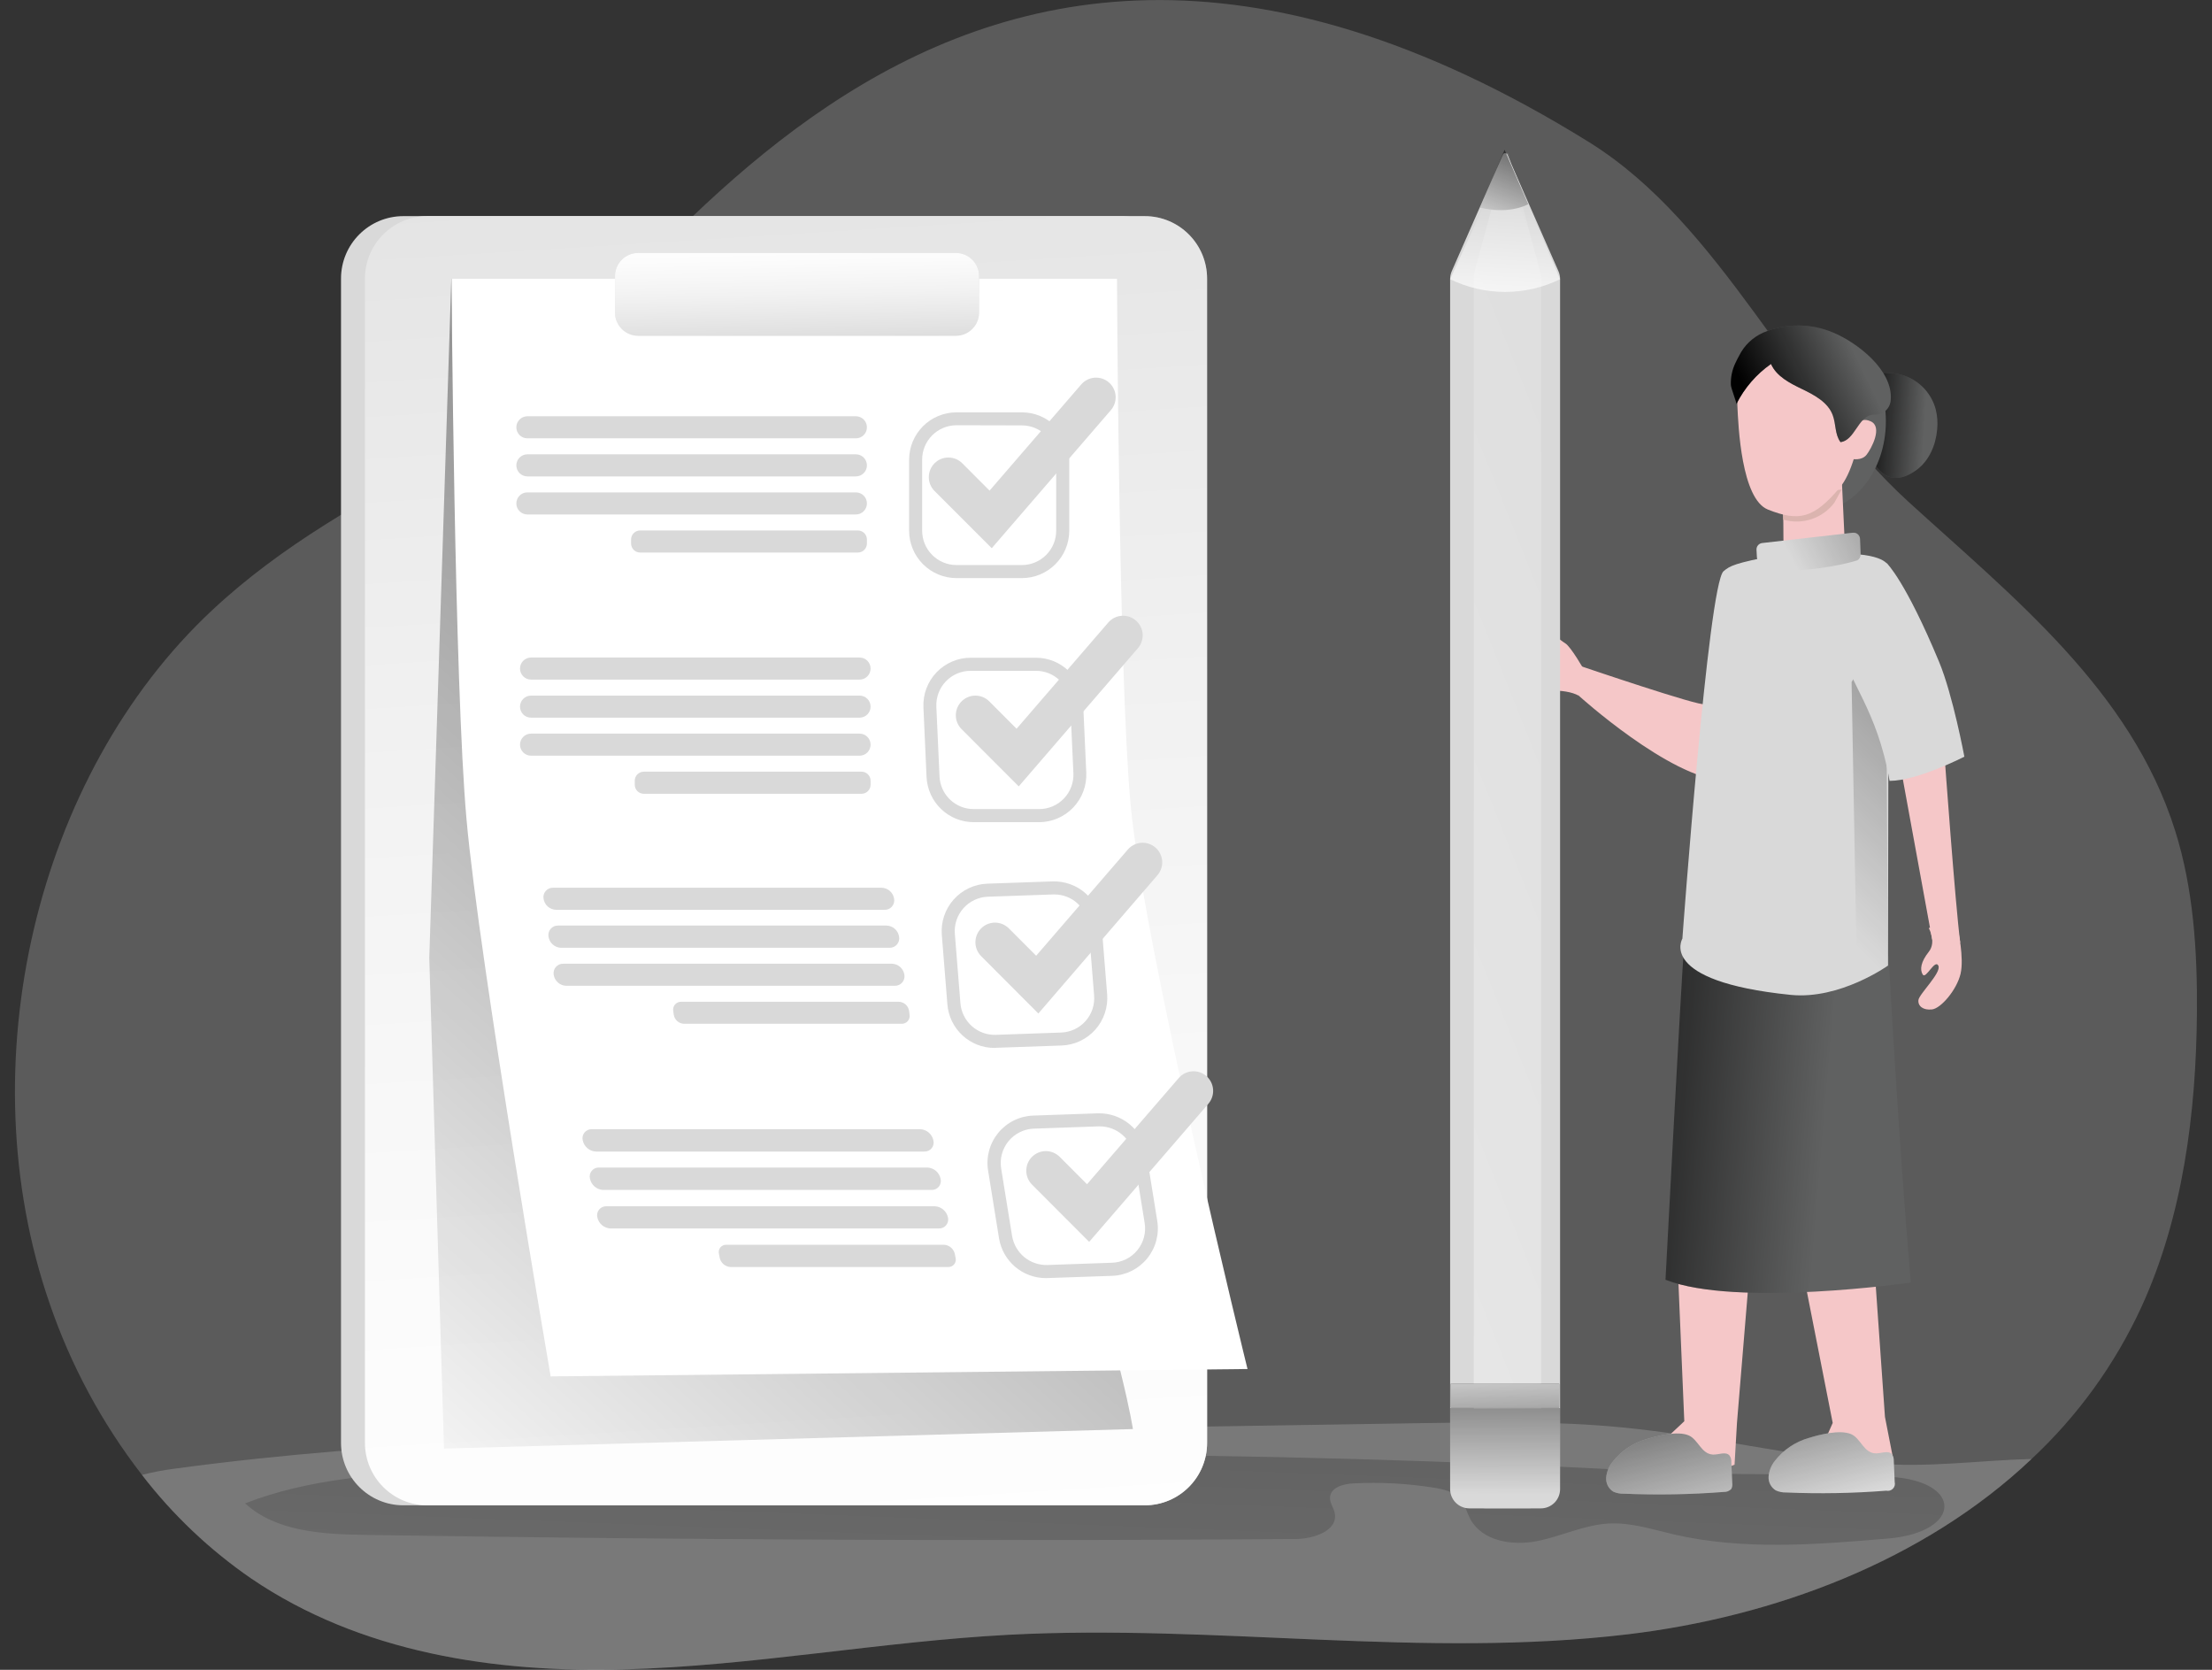 <svg width="159" height="120" viewBox="0 0 159 120" fill="none" xmlns="http://www.w3.org/2000/svg">
<rect x="0" y="0" width="159" height="120" fill="#333333" stroke="none"/>
<path opacity="0.24" d="M157.918 72.722C157.862 80.008 156.905 87.434 153.921 93.94C152.024 98.054 149.345 101.758 146.033 104.846C138.26 112.208 127.473 116.194 117.041 117.444C102.292 119.21 87.372 116.702 72.54 117.48C63.283 117.969 54.091 119.727 44.824 119.972C35.556 120.216 25.926 118.789 18.058 113.438C15.069 111.381 12.419 108.869 10.204 105.992C7.331 102.281 5.089 98.121 3.568 93.678C-2.345 76.595 2.538 55.734 15.242 43.859C20.255 39.168 26.227 35.879 32.159 32.7C44.571 26.074 65.412 -20.106 114.244 10.229C123.781 16.17 128.721 28.335 137.153 36.034C144.661 42.887 153.177 49.592 156.353 59.706C157.665 63.866 157.949 68.332 157.918 72.722Z" fill="#D9D9D9"/>
<path opacity="0.24" d="M146.033 104.847C138.26 112.208 127.472 116.194 117.04 117.444C102.292 119.211 87.372 116.702 72.539 117.481C63.283 117.969 54.091 119.728 44.823 119.972C35.556 120.216 25.926 118.789 18.058 113.439C15.069 111.381 12.419 108.869 10.204 105.993C10.959 105.8 11.726 105.653 12.499 105.552C28.055 103.445 43.799 103.192 59.496 102.948L102.348 102.271C107.097 102.195 111.868 102.119 116.6 102.58C122.653 103.164 128.597 104.611 134.653 105.156C138.493 105.507 142.249 104.945 146.033 104.847Z" fill="#D9D9D9"/>
<path d="M119.04 105.757C90.071 104.153 61.036 104.127 32.063 105.678C27.169 105.939 22.187 106.265 17.615 108.037C19.859 110.091 23.197 110.254 26.237 110.304C48.518 110.664 70.801 110.763 93.086 110.602C94.393 110.602 96.199 110.02 95.941 108.734C95.863 108.346 95.579 107.998 95.602 107.61C95.644 106.894 96.558 106.636 97.285 106.602C99.218 106.502 101.157 106.606 103.069 106.911C103.761 107.026 104.502 107.192 104.959 107.726C105.318 108.141 105.439 108.706 105.7 109.186C106.558 110.756 108.701 111.099 110.468 110.754C112.235 110.408 113.879 109.574 115.666 109.484C117.239 109.402 118.777 109.911 120.314 110.268C125.337 111.43 130.574 111.001 135.71 110.565C141.04 110.113 141.152 106.425 135.839 106.13C130.263 105.83 124.628 106.068 119.04 105.757Z" fill="url(#paint0_linear_2189_1971)"/>
<path d="M138.883 67.515L136.479 54.37H139.78C139.78 54.37 140.538 64.886 140.902 67.737L138.883 67.515Z" fill="#F5C7C8"/>
<path d="M140.734 66.793C140.734 66.793 141.197 68.844 140.925 69.987C140.653 71.13 139.523 72.461 138.883 72.54C138.243 72.618 137.851 72.304 137.898 71.869C137.946 71.433 139.581 69.886 139.329 69.394C139.077 68.903 138.431 70.397 138.207 70.034C137.983 69.672 138.078 69.11 138.642 68.4C139.206 67.689 138.642 66.698 138.642 66.698C138.642 66.698 140.336 65.945 140.734 66.793Z" fill="#F5C7C8"/>
<path d="M134.291 27.119C134.978 26.61 136.375 26.784 137.068 27.062C137.568 27.267 138.014 27.583 138.373 27.987C138.731 28.391 138.992 28.873 139.135 29.394C139.26 29.882 139.296 30.389 139.242 30.891C139.141 31.995 138.667 33.11 137.772 33.767C135.898 35.138 134.743 33.865 134.187 32.155C133.833 31.187 133.72 30.148 133.856 29.127C133.957 28.355 133.604 27.745 134.201 27.192L134.291 27.119Z" fill="#606161"/>
<path d="M134.291 27.119C134.978 26.61 136.375 26.784 137.068 27.062C137.568 27.267 138.014 27.583 138.373 27.987C138.731 28.391 138.992 28.873 139.135 29.394C139.26 29.882 139.296 30.389 139.242 30.891C139.141 31.995 138.667 33.11 137.772 33.767C135.898 35.138 134.743 33.865 134.187 32.155C133.833 31.187 133.72 30.148 133.856 29.127C133.957 28.355 133.604 27.745 134.201 27.192L134.291 27.119Z" fill="url(#paint1_linear_2189_1971)"/>
<path d="M130.364 36.756C133.233 36.756 135.559 33.851 135.559 30.268C135.559 26.684 133.233 23.779 130.364 23.779C127.495 23.779 125.169 26.684 125.169 30.268C125.169 33.851 127.495 36.756 130.364 36.756Z" fill="#606161"/>
<path d="M113.879 48.167C113.879 48.167 112.926 46.482 112.513 46.232C112.101 45.982 111.369 45.288 111.156 45.446C110.771 45.727 112.426 47.199 110.951 47.089C110.718 47.069 109.534 47.089 108.962 47.625C108.85 47.732 108.761 47.861 108.703 48.005C108.644 48.148 108.616 48.303 108.621 48.458C108.626 48.612 108.664 48.765 108.732 48.904C108.8 49.043 108.897 49.166 109.015 49.266C109.403 49.53 110.732 49.653 111.45 49.631C112.168 49.608 113.01 49.712 113.498 50.007" fill="#F5C7C8"/>
<path d="M124.059 41.017C124.059 41.017 123.377 43.163 123.31 44.323C123.242 45.483 122.698 50.356 122.516 50.595C122.334 50.833 113.604 47.862 113.604 47.862C113.604 47.862 113.077 48.606 113.498 50.008C113.498 50.008 119.98 55.881 123.904 56.111C127.829 56.341 127.324 47.036 127.324 47.036" fill="#F5C7C8"/>
<path d="M131.736 102.257L131.015 103.889C131.441 103.743 133.484 105.386 134.404 105.389C135.009 105.364 135.591 105.151 136.07 104.78L135.492 101.822L134.462 87.18L128.928 87.983L131.736 102.257Z" fill="#F5C7C8"/>
<path d="M121.068 102.136L120.005 103.133C120.454 103.1 122.022 105.201 122.914 105.434C123.507 105.56 124.124 105.499 124.681 105.26L124.855 102.249L125.977 88.696L120.521 89.233L121.068 102.136Z" fill="#F5C7C8"/>
<path d="M132.395 34.596L132.617 39.309C132.37 39.668 132.032 39.956 131.637 40.141C131.243 40.326 130.806 40.402 130.373 40.362C128.1 40.109 128.199 39.435 128.199 39.435C128.199 39.435 128.199 36.034 128.109 35.273" fill="#F5C7C8"/>
<path d="M131.854 36.129L132.378 35.18L128.112 35.654C128.145 35.935 128.168 36.621 128.179 37.34C128.842 37.537 129.549 37.526 130.205 37.31C130.862 37.093 131.437 36.682 131.854 36.129Z" fill="#DBB4AF"/>
<path d="M135.755 68.711C135.755 68.711 136.44 81.677 137.351 92.17C137.351 92.17 124.83 93.976 119.716 91.968C119.716 91.968 120.816 71.059 121.046 68.06L135.755 68.711Z" fill="#606161"/>
<path d="M135.755 68.711C135.755 68.711 136.44 81.677 137.351 92.17C137.351 92.17 124.83 93.976 119.716 91.968C119.716 91.968 120.816 71.059 121.046 68.06L135.755 68.711Z" fill="url(#paint2_linear_2189_1971)"/>
<path d="M135.758 40.744C135.758 40.744 135.736 39.817 132.53 39.789C130.193 39.767 129.377 39.576 127.716 39.893C124.687 40.472 124.35 40.66 123.887 41.053C122.791 42 120.931 67.456 120.931 67.456C120.931 67.456 119.071 70.512 128.701 71.495C132.263 71.86 135.713 69.388 135.713 69.388L135.758 40.744Z" fill="#D9D9D9"/>
<path d="M134.168 26.965C134.168 26.965 133.98 33.001 132.227 35.065C130.378 37.245 129.326 37.511 127.082 36.621C125.175 35.86 124.948 30.633 124.883 29.127C124.718 25.22 130.698 21.855 134.168 26.965Z" fill="#F5C7C8"/>
<path d="M135.562 44.879L135.702 69.377L133.489 70.655L133.093 49.016L135.562 44.879Z" fill="url(#paint3_linear_2189_1971)"/>
<path d="M133.699 38.741L133.741 39.845C133.744 39.933 133.722 40.02 133.677 40.096C133.633 40.171 133.567 40.233 133.489 40.272C133.489 40.272 131.761 40.859 128.768 41.017L126.569 40.455C126.49 40.422 126.422 40.367 126.372 40.297C126.322 40.227 126.293 40.144 126.288 40.059L126.258 39.511C126.251 39.393 126.289 39.278 126.365 39.188C126.44 39.097 126.548 39.039 126.664 39.025L133.175 38.286C133.24 38.278 133.306 38.283 133.369 38.302C133.432 38.32 133.49 38.352 133.539 38.395C133.589 38.438 133.629 38.492 133.656 38.551C133.684 38.611 133.699 38.676 133.699 38.741Z" fill="#D9D9D9"/>
<path d="M133.699 38.741L133.741 39.845C133.744 39.933 133.722 40.02 133.677 40.096C133.633 40.171 133.567 40.233 133.489 40.272C133.489 40.272 131.761 40.859 128.768 41.017L126.569 40.455C126.49 40.422 126.422 40.367 126.372 40.297C126.322 40.227 126.293 40.144 126.288 40.059L126.258 39.511C126.251 39.393 126.289 39.278 126.365 39.188C126.44 39.097 126.548 39.039 126.664 39.025L133.175 38.286C133.24 38.278 133.306 38.283 133.369 38.302C133.432 38.32 133.49 38.352 133.539 38.395C133.589 38.438 133.629 38.492 133.656 38.551C133.684 38.611 133.699 38.676 133.699 38.741Z" fill="url(#paint4_linear_2189_1971)"/>
<path d="M133.472 30.793C133.472 30.793 133.567 29.883 134.462 30.276C135.357 30.67 134.516 32.242 134.168 32.684C133.82 33.124 133.152 32.984 133.152 32.984" fill="#F5C7C8"/>
<path d="M134.886 26.6L135.242 28.026H134.659L134.168 25.85L134.886 26.6Z" fill="#4EAE93"/>
<path d="M135.638 40.492C135.638 40.492 136.956 41.733 139.382 47.561C140.373 49.943 141.2 54.378 141.2 54.378C141.2 54.378 137.817 56.117 135.823 56.117C134.931 50.935 132.788 48.926 132.39 46.536C131.991 44.146 134.432 40.031 135.638 40.492Z" fill="#D9D9D9"/>
<path d="M118.35 103.422C117.373 103.699 116.51 104.281 115.888 105.085C115.64 105.401 115.489 105.783 115.453 106.183C115.438 106.383 115.478 106.583 115.568 106.762C115.659 106.941 115.796 107.091 115.966 107.197C116.202 107.302 116.459 107.352 116.718 107.343C119.115 107.444 121.515 107.402 123.907 107.217C124.008 107.222 124.108 107.206 124.202 107.169C124.295 107.131 124.379 107.074 124.448 107.001C124.512 106.874 124.535 106.731 124.516 106.591L124.448 105.085C124.46 104.917 124.417 104.749 124.325 104.608C124.058 104.282 123.54 104.554 123.122 104.532C122.28 104.487 122.067 103.439 121.374 103.15C120.583 102.818 119.141 103.181 118.35 103.422Z" fill="#D9D9D9"/>
<path d="M130.028 103.335C129.049 103.609 128.186 104.193 127.565 104.998C127.316 105.314 127.164 105.695 127.127 106.096C127.113 106.296 127.153 106.496 127.244 106.674C127.335 106.852 127.473 107.002 127.643 107.107C127.88 107.213 128.137 107.264 128.395 107.256C130.792 107.358 133.193 107.315 135.584 107.127C135.67 107.146 135.758 107.144 135.842 107.119C135.926 107.094 136.002 107.049 136.063 106.986C136.124 106.923 136.168 106.846 136.191 106.762C136.214 106.677 136.214 106.588 136.193 106.503L136.126 104.995C136.137 104.828 136.094 104.661 136.002 104.52C135.736 104.195 135.217 104.467 134.796 104.445C133.955 104.4 133.744 103.352 133.052 103.06C132.246 102.728 130.808 103.091 130.028 103.335Z" fill="#D9D9D9"/>
<path d="M118.35 103.422C117.373 103.699 116.51 104.281 115.888 105.085C115.64 105.401 115.489 105.783 115.453 106.183C115.438 106.383 115.478 106.583 115.568 106.762C115.659 106.941 115.796 107.091 115.966 107.197C116.202 107.302 116.459 107.352 116.718 107.343C119.115 107.444 121.515 107.402 123.907 107.217C124.008 107.222 124.108 107.206 124.202 107.169C124.295 107.131 124.379 107.074 124.448 107.001C124.512 106.874 124.535 106.731 124.516 106.591L124.448 105.085C124.46 104.917 124.417 104.749 124.325 104.608C124.058 104.282 123.54 104.554 123.122 104.532C122.28 104.487 122.067 103.439 121.374 103.15C120.583 102.818 119.141 103.181 118.35 103.422Z" fill="url(#paint5_linear_2189_1971)"/>
<path d="M130.028 103.335C129.049 103.609 128.186 104.193 127.565 104.998C127.316 105.314 127.164 105.695 127.127 106.096C127.113 106.296 127.153 106.496 127.244 106.674C127.335 106.852 127.473 107.002 127.643 107.107C127.88 107.213 128.137 107.264 128.395 107.256C130.792 107.358 133.193 107.315 135.584 107.127C135.67 107.146 135.758 107.144 135.842 107.119C135.926 107.094 136.002 107.049 136.063 106.986C136.124 106.923 136.168 106.846 136.191 106.762C136.214 106.677 136.214 106.588 136.193 106.503L136.126 104.995C136.137 104.828 136.094 104.661 136.002 104.52C135.736 104.195 135.217 104.467 134.796 104.445C133.955 104.4 133.744 103.352 133.052 103.06C132.246 102.728 130.808 103.091 130.028 103.335Z" fill="url(#paint6_linear_2189_1971)"/>
<path d="M125.01 25.56C124.917 25.726 124.83 25.9 124.743 26.086C124.507 26.575 124.394 27.115 124.415 27.659C124.415 27.883 124.85 28.956 124.808 29.043C125.386 27.888 126.243 26.895 127.301 26.156C127.7 27.057 128.667 27.541 129.545 27.965C130.423 28.389 131.397 28.908 131.739 29.835C131.977 30.47 131.888 31.24 132.3 31.776C133.318 31.639 133.54 29.993 134.544 29.81C134.726 29.776 134.917 29.81 135.105 29.759C135.332 29.693 135.532 29.556 135.677 29.368C135.821 29.18 135.903 28.952 135.91 28.715C136.067 26.588 133.492 24.614 131.773 23.903C130.977 23.566 130.121 23.392 129.256 23.392C128.392 23.392 127.536 23.566 126.74 23.903C125.989 24.237 125.376 24.823 125.01 25.56Z" fill="#606161"/>
<path d="M125.01 25.56C124.917 25.726 124.83 25.9 124.743 26.086C124.507 26.575 124.394 27.115 124.415 27.659C124.415 27.883 124.85 28.956 124.808 29.043C125.386 27.888 126.243 26.895 127.301 26.156C127.7 27.057 128.667 27.541 129.545 27.965C130.423 28.389 131.397 28.908 131.739 29.835C131.977 30.47 131.888 31.24 132.3 31.776C133.318 31.639 133.54 29.993 134.544 29.81C134.726 29.776 134.917 29.81 135.105 29.759C135.332 29.693 135.532 29.556 135.677 29.368C135.821 29.18 135.903 28.952 135.91 28.715C136.067 26.588 133.492 24.614 131.773 23.903C130.977 23.566 130.121 23.392 129.256 23.392C128.392 23.392 127.536 23.566 126.74 23.903C125.989 24.237 125.376 24.823 125.01 25.56Z" fill="url(#paint7_linear_2189_1971)"/>
<path d="M80.564 15.532H28.995C26.519 15.532 24.512 17.542 24.512 20.021V103.689C24.512 106.168 26.519 108.177 28.995 108.177H80.564C83.04 108.177 85.047 106.168 85.047 103.689V20.021C85.047 17.542 83.04 15.532 80.564 15.532Z" fill="#D9D9D9"/>
<path d="M82.284 15.532H30.714C28.239 15.532 26.232 17.542 26.232 20.021V103.689C26.232 106.168 28.239 108.177 30.714 108.177H82.284C84.76 108.177 86.766 106.168 86.766 103.689V20.021C86.766 17.542 84.76 15.532 82.284 15.532Z" fill="#D9D9D9"/>
<path d="M82.284 15.532H30.714C28.239 15.532 26.232 17.542 26.232 20.021V103.689C26.232 106.168 28.239 108.177 30.714 108.177H82.284C84.76 108.177 86.766 106.168 86.766 103.689V20.021C86.766 17.542 84.76 15.532 82.284 15.532Z" fill="url(#paint8_linear_2189_1971)"/>
<path d="M30.857 68.826L32.442 20.032L78.262 21.001C78.262 21.001 72.27 71.649 76.5 84.722C80.73 97.794 81.434 102.698 81.434 102.698L31.915 104.102L30.857 68.826Z" fill="url(#paint9_linear_2189_1971)"/>
<path d="M89.672 98.383L39.581 98.914C39.581 98.914 34.431 68.953 33.536 58.909C32.658 49.232 32.456 20.032 32.456 20.032H80.29C80.29 20.032 80.41 48.331 81.257 57.706C82.194 68.051 89.672 98.383 89.672 98.383Z" fill="white"/>
<path d="M112.028 19.501L108.62 11.755L108.34 11.097C108.33 11.076 108.313 11.059 108.292 11.05C108.274 11.031 108.252 11.018 108.228 11.01C108.204 11.002 108.178 11.001 108.153 11.006C108.128 11.01 108.104 11.021 108.085 11.037C108.065 11.053 108.049 11.074 108.039 11.097L104.348 19.501C104.273 19.679 104.234 19.87 104.236 20.063V101.209H112.14V20.066C112.142 19.872 112.104 19.68 112.028 19.501ZM112.076 101.161H104.281V99.439H112.076V101.161Z" fill="#D9D9D9"/>
<path d="M110.78 20.066V99.439H105.935V20.054C105.932 19.865 105.954 19.676 106 19.493L108.264 11.089C108.263 11.071 108.269 11.054 108.28 11.041C108.328 10.965 108.412 10.985 108.44 11.089L108.62 11.746L110.704 19.493C110.755 19.679 110.78 19.872 110.78 20.066Z" fill="url(#paint10_linear_2189_1971)"/>
<path d="M105.936 101.161H110.78V107.009C110.78 107.779 110.393 108.399 109.924 108.399H106.78C106.309 108.399 105.938 107.779 105.938 107.009L105.936 101.161Z" fill="url(#paint11_linear_2189_1971)"/>
<path d="M112.14 20.066C110.909 20.667 109.558 20.979 108.188 20.979C106.818 20.979 105.467 20.667 104.236 20.066L106.564 14.97L108.328 11.108L109.849 14.69L112.14 20.066Z" fill="url(#paint12_linear_2189_1971)"/>
<path d="M109.849 14.679C108.822 15.161 107.657 15.26 106.564 14.96L108.328 11.098L109.849 14.679Z" fill="#D9D9D9"/>
<path d="M109.849 14.678C108.727 15.24 107.324 15.145 106.376 14.92L108.149 10.766L109.849 14.678Z" fill="url(#paint13_linear_2189_1971)"/>
<path d="M61.521 29.914H37.909C37.471 29.914 37.115 30.269 37.115 30.707C37.115 31.146 37.471 31.501 37.909 31.501H61.521C61.96 31.501 62.315 31.146 62.315 30.707C62.315 30.269 61.96 29.914 61.521 29.914Z" fill="#D9D9D9"/>
<path d="M61.521 32.649H37.909C37.471 32.649 37.115 33.005 37.115 33.443C37.115 33.881 37.471 34.236 37.909 34.236H61.521C61.96 34.236 62.315 33.881 62.315 33.443C62.315 33.005 61.96 32.649 61.521 32.649Z" fill="#D9D9D9"/>
<path d="M61.521 35.385H37.909C37.471 35.385 37.115 35.74 37.115 36.178C37.115 36.617 37.471 36.972 37.909 36.972H61.521C61.96 36.972 62.315 36.617 62.315 36.178C62.315 35.74 61.96 35.385 61.521 35.385Z" fill="#D9D9D9"/>
<path d="M61.664 38.121H46.013C45.653 38.121 45.362 38.413 45.362 38.773V39.056C45.362 39.416 45.653 39.708 46.013 39.708H61.664C62.024 39.708 62.315 39.416 62.315 39.056V38.773C62.315 38.413 62.024 38.121 61.664 38.121Z" fill="#D9D9D9"/>
<path d="M61.785 47.252H38.173C37.734 47.252 37.379 47.607 37.379 48.045C37.379 48.484 37.734 48.839 38.173 48.839H61.785C62.224 48.839 62.579 48.484 62.579 48.045C62.579 47.607 62.224 47.252 61.785 47.252Z" fill="#D9D9D9"/>
<path d="M61.785 49.988H38.173C37.734 49.988 37.379 50.343 37.379 50.782C37.379 51.22 37.734 51.575 38.173 51.575H61.785C62.224 51.575 62.579 51.22 62.579 50.782C62.579 50.343 62.224 49.988 61.785 49.988Z" fill="#D9D9D9"/>
<path d="M61.785 52.721H38.173C37.734 52.721 37.379 53.076 37.379 53.514C37.379 53.952 37.734 54.308 38.173 54.308H61.785C62.224 54.308 62.579 53.952 62.579 53.514C62.579 53.076 62.224 52.721 61.785 52.721Z" fill="#D9D9D9"/>
<path d="M61.928 55.457H46.276C45.917 55.457 45.626 55.749 45.626 56.109V56.392C45.626 56.752 45.917 57.044 46.276 57.044H61.928C62.288 57.044 62.579 56.752 62.579 56.392V56.109C62.579 55.749 62.288 55.457 61.928 55.457Z" fill="#D9D9D9"/>
<path d="M63.583 65.383H39.968C39.749 65.377 39.54 65.293 39.376 65.148C39.212 65.003 39.104 64.805 39.071 64.588C39.053 64.489 39.058 64.388 39.085 64.291C39.112 64.194 39.16 64.105 39.226 64.029C39.292 63.953 39.374 63.893 39.466 63.853C39.558 63.812 39.657 63.793 39.758 63.796H63.37C63.589 63.802 63.799 63.884 63.964 64.029C64.128 64.173 64.237 64.371 64.27 64.588C64.287 64.687 64.282 64.789 64.255 64.886C64.228 64.983 64.18 65.073 64.115 65.149C64.049 65.225 63.967 65.285 63.875 65.326C63.783 65.366 63.684 65.386 63.583 65.383Z" fill="#D9D9D9"/>
<path d="M63.948 68.113H40.332C40.111 68.108 39.898 68.024 39.732 67.876C39.566 67.729 39.458 67.527 39.426 67.307C39.41 67.208 39.415 67.107 39.442 67.01C39.469 66.914 39.518 66.824 39.583 66.749C39.649 66.673 39.731 66.613 39.822 66.572C39.914 66.532 40.014 66.512 40.114 66.515H63.729C63.947 66.521 64.156 66.604 64.32 66.749C64.484 66.893 64.592 67.091 64.626 67.307C64.645 67.406 64.642 67.508 64.616 67.606C64.59 67.704 64.543 67.794 64.478 67.872C64.413 67.949 64.332 68.011 64.24 68.052C64.148 68.094 64.048 68.115 63.948 68.113Z" fill="#D9D9D9"/>
<path d="M64.312 70.843H40.697C40.479 70.837 40.269 70.754 40.105 70.609C39.942 70.465 39.833 70.267 39.799 70.051C39.782 69.952 39.788 69.85 39.814 69.753C39.841 69.656 39.889 69.567 39.955 69.491C40.021 69.415 40.103 69.354 40.195 69.314C40.286 69.273 40.386 69.253 40.487 69.256H64.11C64.329 69.263 64.539 69.346 64.703 69.491C64.867 69.636 64.975 69.834 65.008 70.051C65.025 70.151 65.019 70.253 64.991 70.35C64.964 70.447 64.915 70.537 64.848 70.613C64.781 70.689 64.699 70.749 64.606 70.788C64.513 70.828 64.413 70.847 64.312 70.843Z" fill="#D9D9D9"/>
<path d="M64.82 73.574H49.169C48.989 73.569 48.817 73.501 48.683 73.382C48.548 73.264 48.459 73.102 48.431 72.925L48.392 72.644C48.378 72.563 48.383 72.48 48.405 72.401C48.428 72.322 48.467 72.249 48.52 72.187C48.574 72.125 48.64 72.075 48.715 72.042C48.789 72.008 48.871 71.991 48.953 71.992H64.607C64.787 71.997 64.959 72.065 65.094 72.184C65.228 72.303 65.317 72.466 65.345 72.644L65.381 72.925C65.394 73.005 65.389 73.088 65.366 73.166C65.344 73.245 65.305 73.318 65.251 73.38C65.198 73.441 65.132 73.491 65.057 73.524C64.983 73.558 64.902 73.575 64.82 73.574Z" fill="#D9D9D9"/>
<path d="M66.45 82.755H42.834C42.61 82.746 42.395 82.662 42.224 82.516C42.053 82.371 41.935 82.172 41.889 81.952C41.865 81.855 41.863 81.754 41.884 81.657C41.906 81.56 41.949 81.469 42.011 81.391C42.073 81.313 42.153 81.251 42.243 81.209C42.333 81.167 42.432 81.146 42.531 81.149H66.147C66.371 81.158 66.586 81.243 66.757 81.388C66.928 81.533 67.046 81.732 67.092 81.952C67.117 82.049 67.119 82.15 67.098 82.247C67.077 82.345 67.034 82.436 66.971 82.514C66.909 82.592 66.829 82.655 66.739 82.697C66.648 82.738 66.549 82.758 66.45 82.755Z" fill="#D9D9D9"/>
<path d="M66.975 85.514H43.354C43.129 85.504 42.914 85.42 42.743 85.274C42.572 85.127 42.454 84.928 42.408 84.708C42.384 84.611 42.382 84.51 42.402 84.413C42.423 84.316 42.466 84.224 42.528 84.147C42.59 84.069 42.669 84.006 42.76 83.964C42.85 83.922 42.949 83.902 43.048 83.904H66.663C66.888 83.914 67.103 83.998 67.274 84.143C67.445 84.289 67.563 84.488 67.609 84.708C67.634 84.804 67.636 84.905 67.616 85.002C67.596 85.099 67.553 85.191 67.492 85.269C67.43 85.347 67.352 85.41 67.262 85.452C67.172 85.495 67.074 85.516 66.975 85.514Z" fill="#D9D9D9"/>
<path d="M67.496 88.283H43.881C43.657 88.273 43.442 88.189 43.271 88.044C43.099 87.898 42.982 87.7 42.936 87.48C42.913 87.384 42.913 87.284 42.935 87.188C42.958 87.092 43.001 87.003 43.063 86.926C43.125 86.85 43.204 86.789 43.293 86.747C43.382 86.706 43.48 86.686 43.578 86.688H67.196C67.421 86.698 67.635 86.783 67.806 86.929C67.978 87.075 68.095 87.273 68.141 87.494C68.163 87.59 68.163 87.689 68.14 87.785C68.118 87.881 68.074 87.97 68.011 88.046C67.949 88.123 67.871 88.183 67.781 88.224C67.692 88.266 67.594 88.285 67.496 88.283Z" fill="#D9D9D9"/>
<path d="M68.161 91.053H52.509C52.325 91.043 52.15 90.973 52.009 90.854C51.869 90.735 51.772 90.573 51.732 90.393L51.679 90.112C51.658 90.032 51.656 89.949 51.673 89.869C51.69 89.789 51.726 89.714 51.777 89.65C51.828 89.587 51.894 89.535 51.968 89.501C52.043 89.468 52.124 89.451 52.206 89.454H67.858C68.041 89.465 68.215 89.534 68.355 89.653C68.495 89.772 68.592 89.933 68.632 90.112L68.688 90.393C68.709 90.472 68.71 90.555 68.693 90.635C68.676 90.716 68.64 90.791 68.589 90.855C68.538 90.919 68.473 90.97 68.398 91.004C68.324 91.039 68.243 91.055 68.161 91.053Z" fill="#D9D9D9"/>
<path d="M73.457 41.545H68.75C67.848 41.544 66.983 41.185 66.345 40.546C65.707 39.907 65.348 39.041 65.348 38.138V33.04C65.348 32.136 65.707 31.27 66.345 30.631C66.983 29.993 67.848 29.634 68.75 29.633H73.457C74.359 29.634 75.224 29.993 75.862 30.631C76.5 31.27 76.859 32.136 76.859 33.04V38.149C76.856 39.05 76.496 39.914 75.858 40.55C75.22 41.187 74.357 41.544 73.457 41.545ZM68.75 30.56C68.096 30.561 67.47 30.821 67.007 31.284C66.545 31.747 66.285 32.374 66.284 33.029V38.138C66.285 38.792 66.545 39.42 67.007 39.883C67.47 40.346 68.096 40.606 68.75 40.607H73.457C74.11 40.606 74.737 40.346 75.198 39.883C75.66 39.42 75.92 38.792 75.92 38.138V33.04C75.92 32.386 75.66 31.758 75.198 31.295C74.737 30.832 74.11 30.572 73.457 30.571L68.75 30.56Z" fill="#D9D9D9"/>
<path d="M74.694 59.086H70.001C69.125 59.087 68.282 58.749 67.649 58.143C67.016 57.537 66.641 56.71 66.601 55.833L66.377 50.828C66.356 50.368 66.429 49.909 66.59 49.477C66.752 49.046 66.999 48.652 67.316 48.319C67.634 47.987 68.016 47.722 68.439 47.541C68.862 47.36 69.317 47.267 69.777 47.267H74.475C75.348 47.27 76.187 47.61 76.816 48.217C77.445 48.823 77.817 49.648 77.855 50.522L78.082 55.525C78.103 55.984 78.031 56.444 77.869 56.875C77.708 57.306 77.461 57.7 77.143 58.033C76.825 58.366 76.443 58.631 76.02 58.812C75.598 58.993 75.142 59.086 74.683 59.086H74.694ZM69.768 48.208C69.435 48.207 69.106 48.275 68.799 48.405C68.493 48.536 68.216 48.728 67.986 48.969C67.756 49.21 67.577 49.495 67.46 49.808C67.343 50.12 67.29 50.453 67.305 50.786L67.533 55.791C67.56 56.426 67.832 57.025 68.29 57.464C68.749 57.902 69.359 58.146 69.993 58.145H74.694C75.027 58.145 75.357 58.078 75.663 57.947C75.969 57.816 76.246 57.624 76.476 57.383C76.706 57.142 76.885 56.857 77.002 56.545C77.119 56.233 77.172 55.9 77.157 55.567L76.929 50.564C76.901 49.929 76.629 49.33 76.171 48.891C75.712 48.452 75.101 48.207 74.467 48.208H69.768Z" fill="#D9D9D9"/>
<path d="M71.487 75.309C70.632 75.31 69.808 74.987 69.18 74.406C68.552 73.825 68.166 73.028 68.099 72.175L67.698 67.184C67.661 66.725 67.718 66.263 67.864 65.826C68.01 65.39 68.244 64.987 68.55 64.644C68.856 64.3 69.228 64.022 69.644 63.826C70.06 63.63 70.512 63.52 70.971 63.504L75.67 63.341C76.542 63.317 77.391 63.626 78.043 64.207C78.695 64.787 79.103 65.594 79.181 66.465L79.583 71.456C79.619 71.915 79.562 72.376 79.415 72.813C79.269 73.249 79.036 73.651 78.73 73.995C78.424 74.339 78.052 74.617 77.636 74.813C77.22 75.009 76.769 75.118 76.309 75.135L71.611 75.298L71.487 75.309ZM75.793 64.279H75.703L71.005 64.442C70.672 64.454 70.345 64.534 70.044 64.676C69.743 64.818 69.473 65.02 69.252 65.269C69.03 65.518 68.862 65.809 68.755 66.125C68.65 66.441 68.608 66.775 68.635 67.108L69.036 72.099C69.089 72.731 69.382 73.319 69.855 73.741C70.327 74.163 70.944 74.388 71.577 74.368L76.275 74.203C76.608 74.191 76.935 74.112 77.237 73.971C77.538 73.829 77.808 73.628 78.029 73.379C78.251 73.13 78.42 72.839 78.526 72.523C78.632 72.207 78.672 71.872 78.646 71.54L78.245 66.549C78.197 65.931 77.917 65.354 77.463 64.933C77.008 64.512 76.412 64.279 75.793 64.279Z" fill="#D9D9D9"/>
<path d="M75.176 91.85C74.367 91.85 73.585 91.562 72.968 91.038C72.352 90.513 71.941 89.787 71.81 88.988L71.025 84.123C70.947 83.645 70.972 83.157 71.097 82.69C71.223 82.223 71.447 81.788 71.753 81.414C72.059 81.04 72.442 80.736 72.875 80.522C73.308 80.307 73.782 80.188 74.264 80.171L78.921 80.008C79.747 79.987 80.554 80.264 81.192 80.79C81.831 81.316 82.26 82.054 82.399 82.87L83.184 87.735C83.261 88.212 83.236 88.701 83.11 89.168C82.984 89.634 82.761 90.069 82.455 90.443C82.148 90.817 81.766 91.121 81.333 91.335C80.9 91.55 80.427 91.67 79.945 91.687L75.285 91.847L75.176 91.85ZM79.047 80.946H78.96L74.304 81.109C73.955 81.122 73.613 81.21 73.3 81.366C72.987 81.521 72.711 81.742 72.49 82.012C72.269 82.283 72.108 82.597 72.017 82.935C71.926 83.273 71.908 83.626 71.964 83.971L72.752 88.836C72.855 89.427 73.166 89.962 73.629 90.343C74.093 90.724 74.678 90.924 75.277 90.909L79.933 90.746C80.283 90.734 80.626 90.648 80.939 90.493C81.253 90.338 81.53 90.118 81.751 89.847C81.973 89.577 82.135 89.262 82.226 88.924C82.317 88.586 82.335 88.232 82.278 87.887L81.493 83.019C81.398 82.439 81.1 81.911 80.651 81.531C80.203 81.151 79.634 80.944 79.047 80.946Z" fill="#D9D9D9"/>
<path d="M68.708 18.179H45.875C44.953 18.179 44.206 18.927 44.206 19.85V22.462C44.206 23.385 44.953 24.133 45.875 24.133H68.708C69.629 24.133 70.377 23.385 70.377 22.462V19.85C70.377 18.927 69.629 18.179 68.708 18.179Z" fill="#D9D9D9"/>
<path d="M68.708 18.179H45.875C44.953 18.179 44.206 18.927 44.206 19.85V22.462C44.206 23.385 44.953 24.133 45.875 24.133H68.708C69.629 24.133 70.377 23.385 70.377 22.462V19.85C70.377 18.927 69.629 18.179 68.708 18.179Z" fill="url(#paint14_linear_2189_1971)"/>
<path d="M71.288 39.396L67.176 35.286C67.045 35.156 66.942 35 66.871 34.829C66.8 34.658 66.764 34.474 66.764 34.289C66.764 34.104 66.8 33.921 66.871 33.75C66.942 33.579 67.045 33.423 67.176 33.292C67.307 33.161 67.462 33.057 67.633 32.986C67.804 32.916 67.987 32.879 68.172 32.879C68.357 32.879 68.54 32.916 68.711 32.986C68.882 33.057 69.037 33.161 69.168 33.292L71.131 35.258L77.72 27.627C77.965 27.344 78.311 27.169 78.684 27.142C79.056 27.115 79.425 27.238 79.707 27.482C79.99 27.727 80.164 28.074 80.191 28.447C80.218 28.82 80.096 29.189 79.852 29.472L71.288 39.396Z" fill="#D9D9D9"/>
<path d="M73.227 56.513L69.118 52.398C68.987 52.267 68.883 52.111 68.812 51.94C68.742 51.769 68.705 51.586 68.705 51.401C68.705 51.215 68.742 51.032 68.812 50.861C68.883 50.69 68.987 50.535 69.118 50.404C69.248 50.273 69.403 50.169 69.574 50.098C69.745 50.027 69.928 49.99 70.113 49.99C70.298 49.99 70.481 50.027 70.652 50.098C70.823 50.169 70.978 50.273 71.109 50.404L73.073 52.37L79.662 44.738C79.906 44.455 80.252 44.281 80.625 44.254C80.998 44.227 81.366 44.349 81.649 44.593C81.931 44.838 82.106 45.185 82.133 45.559C82.16 45.932 82.038 46.3 81.793 46.584L73.227 56.513Z" fill="#D9D9D9"/>
<path d="M74.637 72.835L70.525 68.712C70.261 68.447 70.113 68.088 70.113 67.715C70.113 67.341 70.261 66.982 70.525 66.717C70.789 66.453 71.147 66.304 71.521 66.304C71.894 66.304 72.253 66.453 72.517 66.717L74.48 68.683L81.069 61.052C81.19 60.912 81.337 60.797 81.502 60.714C81.667 60.631 81.847 60.582 82.031 60.568C82.216 60.555 82.401 60.578 82.576 60.636C82.752 60.694 82.914 60.786 83.054 60.907C83.194 61.028 83.308 61.176 83.391 61.341C83.474 61.507 83.524 61.687 83.537 61.871C83.55 62.056 83.527 62.241 83.469 62.417C83.411 62.592 83.319 62.755 83.198 62.895L74.637 72.835Z" fill="#D9D9D9"/>
<path d="M78.29 89.246L74.18 85.129C73.917 84.864 73.769 84.505 73.769 84.132C73.769 83.758 73.918 83.4 74.182 83.136C74.446 82.872 74.804 82.723 75.177 82.724C75.55 82.724 75.908 82.873 76.172 83.137L78.135 85.103L84.727 77.475C84.972 77.191 85.318 77.017 85.691 76.99C86.064 76.963 86.432 77.085 86.715 77.33C86.997 77.575 87.171 77.922 87.198 78.295C87.225 78.668 87.103 79.037 86.859 79.32L78.29 89.246Z" fill="#D9D9D9"/>
<path d="M112.076 99.439H104.284V101.161H112.076V99.439Z" fill="#D9D9D9"/>
<path d="M112.076 99.439H104.284V101.161H112.076V99.439Z" fill="url(#paint15_linear_2189_1971)"/>
<path d="M112.14 101.209V107.009C112.141 107.193 112.105 107.375 112.034 107.545C111.964 107.715 111.86 107.869 111.73 107.998C111.599 108.127 111.444 108.23 111.274 108.298C111.104 108.367 110.921 108.402 110.738 108.399H105.624C105.442 108.4 105.261 108.364 105.093 108.294C104.924 108.225 104.771 108.122 104.642 107.993C104.513 107.864 104.41 107.71 104.341 107.542C104.271 107.373 104.235 107.192 104.236 107.009V101.209H112.14Z" fill="#D9D9D9"/>
<path d="M112.14 101.209V107.009C112.141 107.193 112.105 107.375 112.034 107.545C111.964 107.715 111.86 107.869 111.73 107.998C111.599 108.127 111.444 108.23 111.274 108.298C111.104 108.367 110.921 108.402 110.738 108.399H105.624C105.442 108.4 105.261 108.364 105.093 108.294C104.924 108.225 104.771 108.122 104.642 107.993C104.513 107.864 104.41 107.71 104.341 107.542C104.271 107.373 104.235 107.192 104.236 107.009V101.209H112.14Z" fill="url(#paint16_linear_2189_1971)"/>
<defs>
<linearGradient id="paint0_linear_2189_1971" x1="77.717" y1="133.241" x2="84.076" y2="-31.579" gradientUnits="userSpaceOnUse">
<stop stop-color="#010101" stop-opacity="0"/>
<stop offset="0.95" stop-color="#010101"/>
</linearGradient>
<linearGradient id="paint1_linear_2189_1971" x1="138.339" y1="30.711" x2="133.141" y2="30.403" gradientUnits="userSpaceOnUse">
<stop stop-color="#010101" stop-opacity="0"/>
<stop offset="0.95" stop-color="#010101"/>
</linearGradient>
<linearGradient id="paint2_linear_2189_1971" x1="131.175" y1="80.854" x2="109.234" y2="79.005" gradientUnits="userSpaceOnUse">
<stop stop-color="#010101" stop-opacity="0"/>
<stop offset="0.95" stop-color="#010101"/>
</linearGradient>
<linearGradient id="paint3_linear_2189_1971" x1="129.085" y1="63.768" x2="169.85" y2="22.528" gradientUnits="userSpaceOnUse">
<stop stop-color="#010101" stop-opacity="0"/>
<stop offset="0.95" stop-color="#010101"/>
</linearGradient>
<linearGradient id="paint4_linear_2189_1971" x1="128.852" y1="40.295" x2="151.269" y2="28.343" gradientUnits="userSpaceOnUse">
<stop stop-color="#010101" stop-opacity="0"/>
<stop offset="0.95" stop-color="#010101"/>
</linearGradient>
<linearGradient id="paint5_linear_2189_1971" x1="121.301" y1="110.736" x2="116" y2="90.885" gradientUnits="userSpaceOnUse">
<stop stop-color="#010101" stop-opacity="0"/>
<stop offset="0.95" stop-color="#010101"/>
</linearGradient>
<linearGradient id="paint6_linear_2189_1971" x1="132.216" y1="107.821" x2="126.915" y2="87.969" gradientUnits="userSpaceOnUse">
<stop stop-color="#010101" stop-opacity="0"/>
<stop offset="0.95" stop-color="#010101"/>
</linearGradient>
<linearGradient id="paint7_linear_2189_1971" x1="133.587" y1="25.897" x2="125.741" y2="29.681" gradientUnits="userSpaceOnUse">
<stop stop-color="#010101" stop-opacity="0"/>
<stop offset="0.95" stop-color="#010101"/>
</linearGradient>
<linearGradient id="paint8_linear_2189_1971" x1="51.651" y1="-15.645" x2="61.194" y2="136.469" gradientUnits="userSpaceOnUse">
<stop stop-color="white" stop-opacity="0"/>
<stop offset="0.14" stop-color="white" stop-opacity="0.22"/>
<stop offset="0.3" stop-color="white" stop-opacity="0.45"/>
<stop offset="0.45" stop-color="white" stop-opacity="0.65"/>
<stop offset="0.6" stop-color="white" stop-opacity="0.8"/>
<stop offset="0.73" stop-color="white" stop-opacity="0.91"/>
<stop offset="0.85" stop-color="white" stop-opacity="0.98"/>
<stop offset="0.94" stop-color="white"/>
</linearGradient>
<linearGradient id="paint9_linear_2189_1971" x1="19.767" y1="102.406" x2="150.724" y2="-41.77" gradientUnits="userSpaceOnUse">
<stop stop-color="#010101" stop-opacity="0"/>
<stop offset="0.95" stop-color="#010101"/>
</linearGradient>
<linearGradient id="paint10_linear_2189_1971" x1="144.953" y1="41.008" x2="-94.035" y2="136.719" gradientUnits="userSpaceOnUse">
<stop stop-color="white" stop-opacity="0"/>
<stop offset="0.14" stop-color="white" stop-opacity="0.22"/>
<stop offset="0.3" stop-color="white" stop-opacity="0.45"/>
<stop offset="0.45" stop-color="white" stop-opacity="0.65"/>
<stop offset="0.6" stop-color="white" stop-opacity="0.8"/>
<stop offset="0.73" stop-color="white" stop-opacity="0.91"/>
<stop offset="0.85" stop-color="white" stop-opacity="0.98"/>
<stop offset="0.94" stop-color="white"/>
</linearGradient>
<linearGradient id="paint11_linear_2189_1971" x1="115.742" y1="101.664" x2="69.35" y2="120.243" gradientUnits="userSpaceOnUse">
<stop stop-color="white" stop-opacity="0"/>
<stop offset="0.14" stop-color="white" stop-opacity="0.22"/>
<stop offset="0.3" stop-color="white" stop-opacity="0.45"/>
<stop offset="0.45" stop-color="white" stop-opacity="0.65"/>
<stop offset="0.6" stop-color="white" stop-opacity="0.8"/>
<stop offset="0.73" stop-color="white" stop-opacity="0.91"/>
<stop offset="0.85" stop-color="white" stop-opacity="0.98"/>
<stop offset="0.94" stop-color="white"/>
</linearGradient>
<linearGradient id="paint12_linear_2189_1971" x1="108.477" y1="14.847" x2="107.771" y2="27.554" gradientUnits="userSpaceOnUse">
<stop stop-color="white" stop-opacity="0"/>
<stop offset="0.14" stop-color="white" stop-opacity="0.22"/>
<stop offset="0.3" stop-color="white" stop-opacity="0.45"/>
<stop offset="0.45" stop-color="white" stop-opacity="0.65"/>
<stop offset="0.6" stop-color="white" stop-opacity="0.8"/>
<stop offset="0.73" stop-color="white" stop-opacity="0.91"/>
<stop offset="0.85" stop-color="white" stop-opacity="0.98"/>
<stop offset="0.94" stop-color="white"/>
</linearGradient>
<linearGradient id="paint13_linear_2189_1971" x1="107.456" y1="16.465" x2="111.87" y2="5.301" gradientUnits="userSpaceOnUse">
<stop stop-color="#010101" stop-opacity="0"/>
<stop offset="0.95" stop-color="#010101"/>
</linearGradient>
<linearGradient id="paint14_linear_2189_1971" x1="57.37" y1="25.004" x2="57.193" y2="16.359" gradientUnits="userSpaceOnUse">
<stop stop-color="white" stop-opacity="0"/>
<stop offset="0.14" stop-color="white" stop-opacity="0.22"/>
<stop offset="0.3" stop-color="white" stop-opacity="0.45"/>
<stop offset="0.45" stop-color="white" stop-opacity="0.65"/>
<stop offset="0.6" stop-color="white" stop-opacity="0.8"/>
<stop offset="0.73" stop-color="white" stop-opacity="0.91"/>
<stop offset="0.85" stop-color="white" stop-opacity="0.98"/>
<stop offset="0.94" stop-color="white"/>
</linearGradient>
<linearGradient id="paint15_linear_2189_1971" x1="108.101" y1="98.131" x2="108.633" y2="112.776" gradientUnits="userSpaceOnUse">
<stop stop-color="#010101" stop-opacity="0"/>
<stop offset="0.95" stop-color="#010101"/>
</linearGradient>
<linearGradient id="paint16_linear_2189_1971" x1="108.171" y1="107.377" x2="108.261" y2="88.406" gradientUnits="userSpaceOnUse">
<stop stop-color="#010101" stop-opacity="0"/>
<stop offset="0.95" stop-color="#010101"/>
</linearGradient>
</defs>
</svg>
